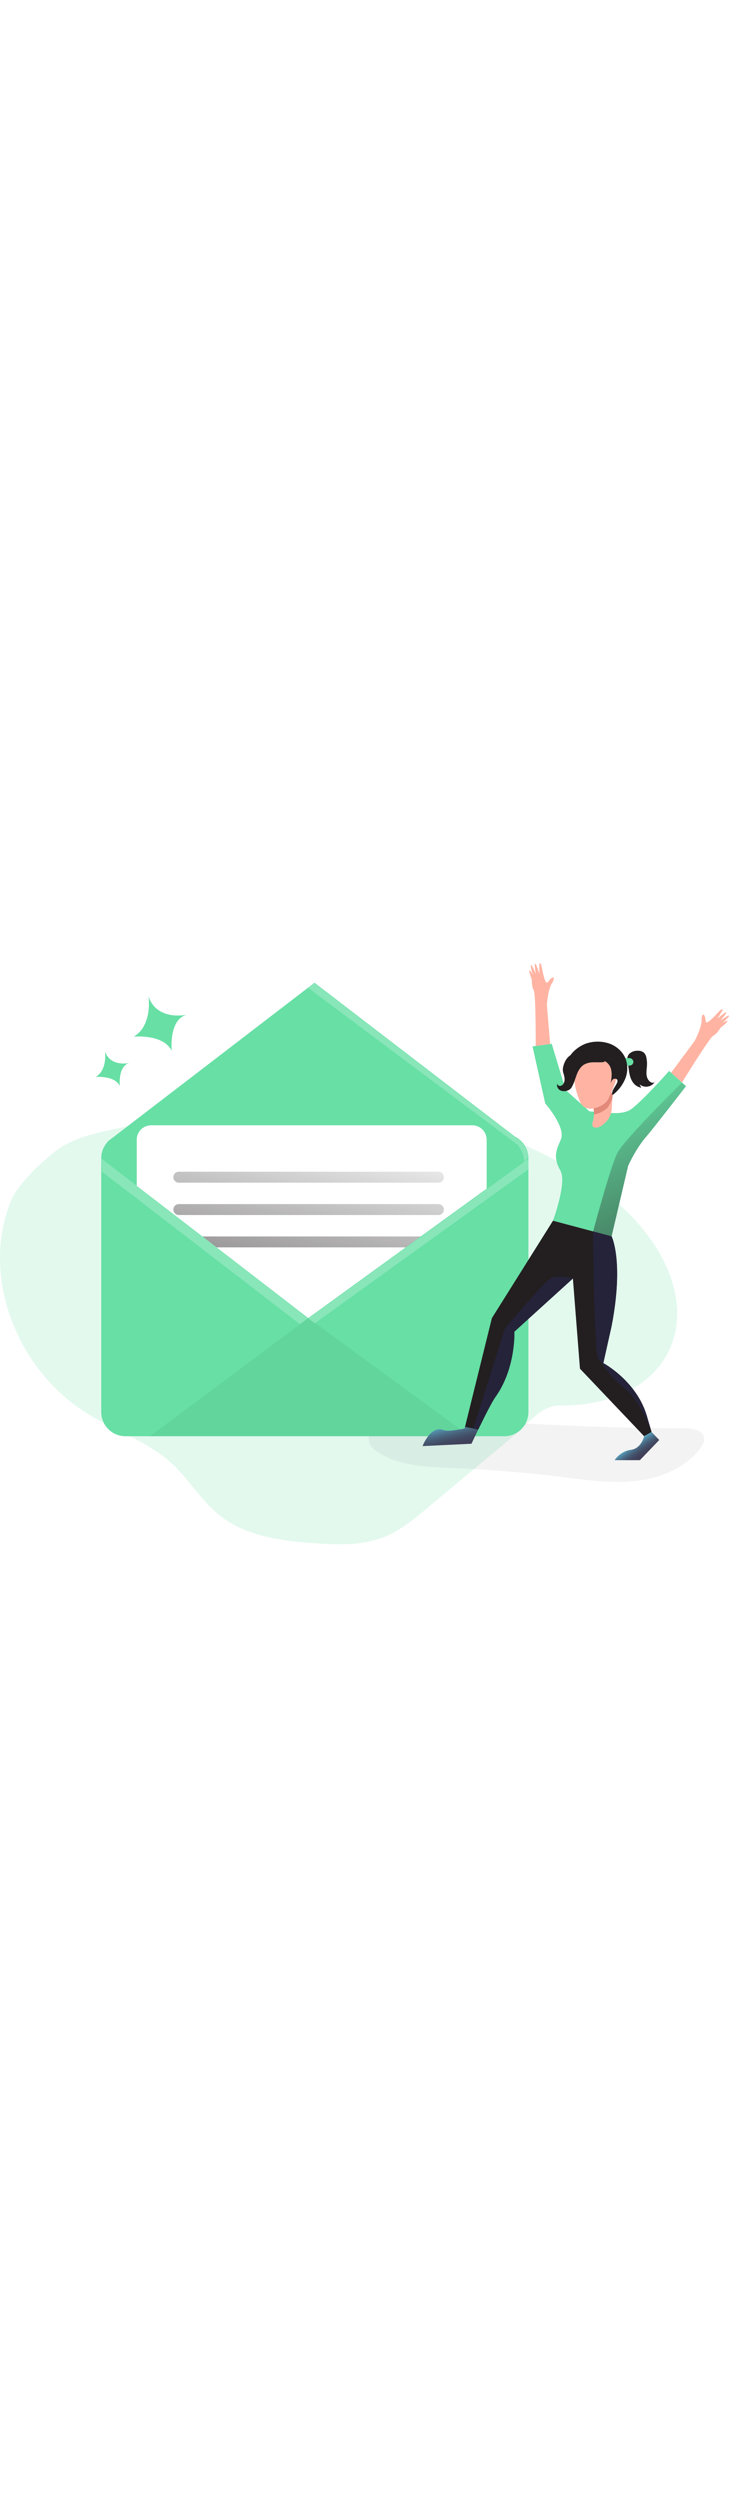 <svg id="_0004_new_message" xmlns="http://www.w3.org/2000/svg" xmlns:xlink="http://www.w3.org/1999/xlink" viewBox="0 0 500 500" data-imageid="message-received-38" imageName="Message Received" class="illustrations_image" style="width: 146px;"><defs><style>.cls-1_message-received-38{fill:#000405;opacity:.05;}.cls-1_message-received-38,.cls-2_message-received-38,.cls-3_message-received-38,.cls-4_message-received-38,.cls-5_message-received-38,.cls-6_message-received-38,.cls-7_message-received-38,.cls-8_message-received-38,.cls-9_message-received-38,.cls-10_message-received-38,.cls-11_message-received-38,.cls-12_message-received-38,.cls-13_message-received-38,.cls-14_message-received-38,.cls-15_message-received-38,.cls-16_message-received-38{stroke-width:0px;}.cls-1_message-received-38,.cls-3_message-received-38,.cls-4_message-received-38{isolation:isolate;}.cls-2_message-received-38{fill:url(#linear-gradient);}.cls-3_message-received-38{opacity:.18;}.cls-3_message-received-38,.cls-16_message-received-38{fill:#68e1fd;}.cls-4_message-received-38{opacity:.22;}.cls-4_message-received-38,.cls-14_message-received-38{fill:#fff;}.cls-5_message-received-38{fill:url(#linear-gradient-4-message-received-38);}.cls-6_message-received-38{fill:url(#linear-gradient-2-message-received-38);}.cls-7_message-received-38{fill:url(#linear-gradient-3-message-received-38);}.cls-8_message-received-38{fill:url(#linear-gradient-7-message-received-38);}.cls-9_message-received-38{fill:url(#linear-gradient-5-message-received-38);}.cls-10_message-received-38{fill:url(#linear-gradient-6-message-received-38);}.cls-11_message-received-38{fill:#231f20;}.cls-12_message-received-38{fill:#25233a;}.cls-13_message-received-38{fill:#e2897a;}.cls-15_message-received-38{fill:#ffb4a3;}</style><linearGradient id="linear-gradient-message-received-38" x1="-161.68" y1="2885.84" x2="-242.36" y2="2599.13" gradientTransform="translate(409 2960.46) scale(1 -1)" gradientUnits="userSpaceOnUse"><stop offset="0" stop-color="#231f20" stop-opacity="0"/><stop offset="1" stop-color="#231f20"/></linearGradient><linearGradient id="linear-gradient-2-message-received-38" x1="-187.58" y1="2807.01" x2="-236.25" y2="2573.65" xlink:href="#linear-gradient-message-received-38"/><linearGradient id="linear-gradient-3-message-received-38" x1="-183.15" y1="2806.1" x2="-231.82" y2="2572.73" xlink:href="#linear-gradient-message-received-38"/><linearGradient id="linear-gradient-4-message-received-38" x1="-177.49" y1="2804.91" x2="-226.16" y2="2571.54" xlink:href="#linear-gradient-message-received-38"/><linearGradient id="linear-gradient-5-message-received-38" x1="-102.57" y1="-233.5" x2="-97.43" y2="-212.08" gradientTransform="translate(408.67 600.5)" gradientUnits="userSpaceOnUse"><stop offset="0" stop-color="#68e1fd"/><stop offset="0" stop-color="#67ddf9"/><stop offset=".12" stop-color="#5cb3ce"/><stop offset=".24" stop-color="#538ea9"/><stop offset=".37" stop-color="#4c718b"/><stop offset=".5" stop-color="#465a73"/><stop offset=".63" stop-color="#424a63"/><stop offset=".79" stop-color="#404059"/><stop offset=".99" stop-color="#3f3d56"/></linearGradient><linearGradient id="linear-gradient-6-message-received-38" x1="24.14" y1="-219.07" x2="32.71" y2="-207.08" xlink:href="#linear-gradient-5-message-received-38"/><linearGradient id="linear-gradient-7-message-received-38" x1="2.75" y1="2832.46" x2="98.11" y2="2621.44" xlink:href="#linear-gradient-message-received-38"/></defs><path id="Background_message-received-38" class="cls-3_message-received-38 targetColor" d="M79.16,167.03c-14.68,3.11-29.93,6.49-41.71,15.78-9.95,7.84-25.45,22.31-30.15,34.07-19.9,49.66,2.6,110.09,46.26,141,20.54,14.54,46.13,21.57,64.59,38.68,11.67,10.82,19.85,25.15,32.27,35.1,18.15,14.52,42.65,17.74,65.84,19.29,16.11,1.09,32.85,1.56,47.79-4.56,10.8-4.43,19.96-12.02,28.94-19.5l59.51-49.7c9.56-7.98,18.5-20.68,30.95-20.6,112.06.8,119.61-131.08-52.37-189.49-15.16-5.15-25.55-19.46-39.79-26.8-29.42-15.16-63.27-10.25-92.94.24-37.67,13.35-80.1,18.17-119.2,26.49Z" style="fill: rgb(103, 223, 165);"/><g id="shadow_message-received-38"><path class="cls-1_message-received-38" d="M470.28,372.17c5.19.09,11.87,1.38,12.67,6.5.43,2.67-1.09,5.26-2.75,7.41-10.34,13.52-27.48,20.35-44.39,22.18-16.91,1.83-33.95-.73-50.83-2.81-24.4-3.01-48.89-5.01-73.48-6-17.48-.71-35.87-1.15-50.93-10.05-2.79-1.65-5.54-3.71-6.88-6.67-2.67-5.89,1.55-13.06,7.33-15.92s12.59-2.58,19.04-2.23c63.38,3.41,126.72,7.59,190.21,7.59Z"/></g><g id="message_message-received-38"><path class="cls-16_message-received-38 targetColor" d="M362.43,187.29v173.73c0,9.15-7.43,16.57-16.58,16.57H86.02c-9.15,0-16.58-7.42-16.58-16.58h0v-173.73c0-9.15,7.41-16.57,16.56-16.58h259.85c9.15,0,16.58,7.41,16.58,16.57h0Z" style="fill: rgb(103, 223, 165);"/><path class="cls-16_message-received-38 targetColor" d="M357.94,176.01H73.5l2.31-1.77c.11-.09.22-.18.33-.26l135.3-103.72,4.27-3.27,137.67,105.54,4.55,3.49Z" style="fill: rgb(103, 223, 165);"/><path class="cls-16_message-received-38 targetColor" d="M362.43,187.29l-3.46,2.5h0l-25.2,18.25-122.33,88.61-117.65-90.61-24.35-18.75.31-3.22c.59-3.02,2.02-5.81,4.12-8.06.59-.64,1.23-1.23,1.92-1.77.11-.09.22-.18.33-.26,2.86-2.13,6.32-3.28,9.89-3.27h259.83c8.54,0,15.67,6.49,16.5,14.98.05.53.08,1.07.08,1.6Z" style="fill: rgb(103, 223, 165);"/><path class="cls-2_message-received-38" d="M362.43,187.29l-3.46,2.51h0l-25.2,18.24-122.33,88.61-117.65-90.6-24.35-18.76.31-3.21c.77-3.9,2.91-7.39,6.04-9.85l.33-.25,135.31-103.72,4.27-3.27,137.67,105.54c5.05,2.57,8.43,7.54,8.97,13.18.05.53.08,1.06.08,1.59Z"/><path class="cls-14_message-received-38" d="M333.78,174.46v33.59l-45.15,32.67-10.35,7.52-66.83,48.41-62.86-48.41-9.74-7.49-45.07-34.67v-31.62c0-5.44,4.41-9.85,9.85-9.85h220.31c5.43,0,9.84,4.41,9.84,9.85Z"/><path class="cls-6_message-received-38" d="M300.69,203.91H122.66c-2.07,0-3.75-1.68-3.75-3.75h0c0-2.07,1.68-3.75,3.75-3.75h178.03c2.07,0,3.75,1.68,3.75,3.75h0c0,2.07-1.68,3.75-3.75,3.75Z"/><path class="cls-7_message-received-38" d="M300.69,226.08H122.66c-2.07,0-3.75-1.68-3.75-3.75h0c0-2.07,1.68-3.75,3.75-3.75h178.03c2.07,0,3.75,1.68,3.75,3.75h0c0,2.07-1.68,3.75-3.75,3.75Z"/><polygon class="cls-5_message-received-38" points="288.63 240.75 278.27 248.24 148.59 248.24 138.85 240.75 288.63 240.75"/><polygon class="cls-1_message-received-38" points="211.44 296.65 102.86 377.61 322.27 377.61 211.44 296.65"/><path class="cls-16_message-received-38 targetColor" d="M117.78,113.69c-5.47-11.73-26-9.8-26-9.8,12.67-7.47,10.24-26.46,10.09-27.58h0c5.54,16.55,24.67,12.9,26.38,12.54-12.7,3.13-10.47,24.84-10.47,24.84Z" style="fill: rgb(103, 223, 165);"/><path class="cls-16_message-received-38 targetColor" d="M82.17,137.75c-3.47-7.45-16.54-6.23-16.54-6.23h0c8.27-4.91,6.39-17.56,6.39-17.56v.07c3.55,10.46,15.68,8.14,16.76,7.91-8.04,2-6.62,15.8-6.62,15.8Z" style="fill: rgb(103, 223, 165);"/><polygon class="cls-4_message-received-38" points="69.94 196.42 205.74 300.91 211.44 296.65 69.44 187.29 69.94 196.42"/><polygon class="cls-4_message-received-38" points="215.94 300.23 362.43 194.79 362.43 187.6 211.44 296.94 215.94 300.23"/><path class="cls-4_message-received-38" d="M362.35,185.99l-.4,1.12-2.98,2.98c2.09-3.61-3.82-12-3.82-12l-2.36-1.77-7.09-5.33-134.26-100.43,4.27-3.27,137.67,105.53c5.04,2.57,8.42,7.54,8.97,13.18Z"/></g><g id="character_1_message-received-38"><path class="cls-16_message-received-38 targetColor" d="M470.5,137.83s-22.56,29.17-26.84,34.06c-7.81,8.88-12.84,20.53-12.84,20.53l-11.34,48.23-12.67-3.38-27.54-7.33s9.79-26.36,5.05-34.37c-6.32-10.67-.85-17.34.59-21.92,2.67-8.49-10.95-24-10.95-24l-8.73-39.09,13.18-1.76,9.56,31.69,16.38,14.62,11.67.62s8.8,1.81,15.2-1.15c6.12-2.84,27.74-27.22,27.74-27.22l8.82,8,2.72,2.47Z" style="fill: rgb(103, 223, 165);"/><path class="cls-11_message-received-38" d="M431.93,115.36c1.61-1.29,3.65-1.94,5.71-1.8,1.51-.06,2.98.45,4.13,1.43.89.99,1.45,2.23,1.61,3.55.33,1.64.45,3.31.37,4.97-.15,3.06-.94,6.3.38,9.07.31.66.74,1.26,1.25,1.77.6.67,1.43,1.08,2.32,1.15.92.04,1.73-.59,1.91-1.49-1.6,3.57-5.79,5.16-9.36,3.56,0,0-.02,0-.03-.01-.55-.25-1.07-.57-1.55-.95l1.16,2.35c-.96-.25-1.89-.6-2.77-1.05-2.83-1.54-4.42-4.67-5.17-7.83-.67-2.9-.8-5.89-1.43-8.81-.46-2.22-.34-4.3,1.47-5.91Z"/><path class="cls-16_message-received-38 targetColor" d="M431.08,118.56c.58-.02,1.15.07,1.69.26.92.38,1.55,1.24,1.63,2.23.05,1-.49,1.93-1.39,2.38-.57.23-1.18.34-1.8.31-.56,0-1.13,0-1.69-.05-.36.03-.69-.21-.77-.56-.37-.73-.64-1.49-.82-2.29-.46-2.45,1.19-2.31,3.14-2.29Z" style="fill: rgb(103, 223, 165);"/><path class="cls-15_message-received-38" d="M420.22,141.97s-.11,1.93-.24,4.43c-.11,2.11-.25,4.67-.37,6.79-.19,3.59-1.73,6.97-4.31,9.47-1.51,1.54-5.1,4.41-7.84,3.39-1.33-.49-1.38-2.17-1.1-3.18.62-1.84.96-3.75,1.02-5.69.04-1.57-.1-3.13-.42-4.67-1.71-4.29,13.26-10.55,13.26-10.55Z"/><path class="cls-13_message-received-38" d="M420.22,141.97s-.11,1.93-.24,4.43c-1.05,2.35-2.04,4.26-2.58,5.21-1.09,1.93-5.55,4.96-10,5.57.04-1.57-.1-3.13-.42-4.67-1.73-4.29,13.24-10.55,13.24-10.55Z"/><path class="cls-15_message-received-38" d="M407.18,116.44c-7.9.48-13.91,7.27-13.44,15.17,0,.34.05.67.1,1.01.45,5.83,1.94,11.52,4.41,16.82,4.67,8,16.5,1.42,18.37-1.87,1.87-3.29,9.06-18.15,6.04-22.36-2.08-2.84-7.85-9.07-15.49-8.77Z"/><path class="cls-11_message-received-38" d="M402.98,108.31c5.02-1.47,10.37-1.31,15.3.45,4.85,1.84,9.03,5.63,10.87,10.47,1.59,4.49,1.43,9.42-.43,13.8-1.88,4.35-4.87,8.13-8.67,10.95-.98-3,2.04-5.67,3.21-8.59.27-.54.33-1.16.17-1.75-.43-1.09-2.05-1.21-2.98-.5s-1.33,1.9-1.67,3.01c.9-4.77,1.57-10.37-1.81-13.86-2-2.07-5.02-2.84-7.9-2.87-5.35-.02-10.46,2.18-14.13,6.07-1.06,1.14-2.57,2.54-3.91,1.75-.42-.29-.75-.69-.95-1.15-3.98-7.88,6.47-16.04,12.9-17.8Z"/><path class="cls-11_message-received-38" d="M409.42,117.12c-3.33-1.47-6.83-2.67-10.45-2.67s-7.37,1.23-9.77,3.95c-1.25,1.52-2.16,3.28-2.67,5.18-.4,1.19-.56,2.44-.47,3.69.14.91.37,1.8.67,2.67.63,2.16.89,4.67-.47,6.48-.51.73-1.33,1.19-2.23,1.24-.91.02-1.7-.65-1.83-1.55-.59,1.66.37,3.61,1.9,4.48,1.59.81,3.45.9,5.11.25.69-.22,1.33-.57,1.89-1.03.55-.53,1-1.15,1.33-1.83,1.39-2.53,2.09-5.33,3.13-8.06s2.55-5.33,5.01-6.87c1.95-1.06,4.14-1.61,6.36-1.58,2.21-.07,4.43.11,6.63-.09s.61-1.51-.34-2.19c-1.2-.81-2.47-1.5-3.81-2.05Z"/><path class="cls-15_message-received-38" d="M498.97,93.21c.57.44-4.74,4.57-4.74,4.57,0,0-2.48,4.27-5,5.46-2.52,1.19-21.46,32.1-21.46,32.1l-7.47-6.77,16.12-21.69s5.33-10.22,4.74-14.67c0,0,.32-5.25,1.93-2.81,1.13,1.74.41,4.48,1.75,4.77.15.01.3-.02.43-.09,1.11-.67,2.13-1.49,3.03-2.43,2.67-2.54,5.85-6.07,5.85-6.07,0,0,1.75-.74,1.53,0-.22.74-3.43,5.73-3.61,6,.3-.27,5.22-4.67,6-4.33s-3.81,5.4-4.08,5.69c.29-.2,5.53-3.85,5.93-3.53.74.62-4,4.73-4.39,5.05.3-.16,2.91-1.69,3.45-1.26Z"/><path class="cls-15_message-received-38" d="M493.35,96.38c-.4.13-.82.16-1.23.1-1.34-.1-2.69-.12-4.04-.07-.91.04-2.78.67-2.83-.74,0-.37.09-.74.07-1.11,0-.16-.03-.32-.07-.48,1.11-.67,2.13-1.49,3.03-2.43.41.14.79.33,1.15.58l2.63,1.7c.47.31.93.61,1.38.95.2.12.36.3.45.51.09.42-.15.84-.55.99Z"/><path class="cls-15_message-received-38" d="M363.15,58.5c-.72.08,1.61,6.39,1.61,6.39,0,0-.15,4.94,1.33,7.27,1.48,2.33,1.33,38.11,1.33,38.11l9.92-1.33-2.25-26.94s.86-11.5,3.71-14.96c0,0,2.49-4.63-.15-3.41-1.88.88-2.71,3.59-4,3.13-.14-.06-.25-.17-.31-.31-.61-1.16-1.05-2.39-1.33-3.66-.94-3.57-1.77-8.25-1.77-8.25,0,0-1.07-1.53-1.24-.79s-.11,6.67-.11,7.01c-.11-.38-2-6.73-2.83-6.84s.39,6.6.47,6.99c-.15-.32-2.67-6.19-3.19-6.12-.95.14.94,6.15,1.08,6.6-.19-.29-1.59-2.95-2.27-2.89Z"/><path class="cls-15_message-received-38" d="M366.21,64.16c.28.32.63.57,1.02.73,1.19.63,2.35,1.32,3.47,2.08.75.51,2,2.05,2.79.86.21-.31.31-.67.53-.98.1-.13.2-.26.31-.38-.61-1.16-1.05-2.39-1.33-3.66-.42-.1-.85-.13-1.28-.11l-3.13.06c-.56-.01-1.12.01-1.68.07-.24,0-.47.07-.67.2-.29.31-.3.8-.03,1.13Z"/><path class="cls-11_message-received-38" d="M446.93,374.72l-5.14,2.88-44.01-46.26-4.85-61.76-40.13,36.4s1.07,25.06-12.96,44.67c-2.51,3.51-7.63,13.72-11.5,21.7-.12.25-.24.5-.35.75l-.75-.15-2.62-.55-5.69-1.17,18.44-74.54,41.91-66.72,27.54,7.33,12.67,3.38s8.55,17.13,0,61.46l-5.67,25.38s22.84,12.18,29.88,36.28l3.18,10.91h.03Z"/><path class="cls-9_message-received-38" d="M327.99,373.07c-2.67,5.45-4.61,9.68-4.61,9.68l-33.56,1.6s5.56-14.72,14.61-10.91c3.06,1.28,14.15-1.13,14.15-1.13l.35-1.11,9.06,1.87Z"/><path class="cls-10_message-received-38" d="M446.93,374.72l5.22,5.46-13.26,13.82h-17.34s3.69-6.1,11.08-7.07c7.39-.97,9.15-9.33,9.15-9.33l5.13-2.87Z"/><path class="cls-8_message-received-38" d="M470.5,137.83s-22.56,29.17-26.84,34.06c-7.81,8.88-12.84,20.53-12.84,20.53l-11.34,48.23-12.67-3.38s11.83-44.23,16.58-53.61c4.75-9.39,44.37-48.3,44.37-48.3l2.73,2.47Z"/><path class="cls-12_message-received-38" d="M446.89,374.7c-.23-.67-7.76-21.58-19.06-30.34-11.48-8.91-18.14-21.2-18.14-21.2-2.67-23.6-2.89-85.89-2.89-85.89l12.67,3.38s8.55,17.13,0,61.46l-5.67,25.38s22.84,12.21,29.88,36.31l3.21,10.91Z"/><path class="cls-12_message-received-38" d="M352.8,305.97s1.07,25.06-12.96,44.67c-2.51,3.51-7.63,13.72-11.5,21.7l-1.11.59-2.62-.55h0l21.75-68.6s26.34-31.21,31.18-34.2c4.83-2.99,15.39,0,15.39,0l-40.14,36.39Z"/></g></svg>